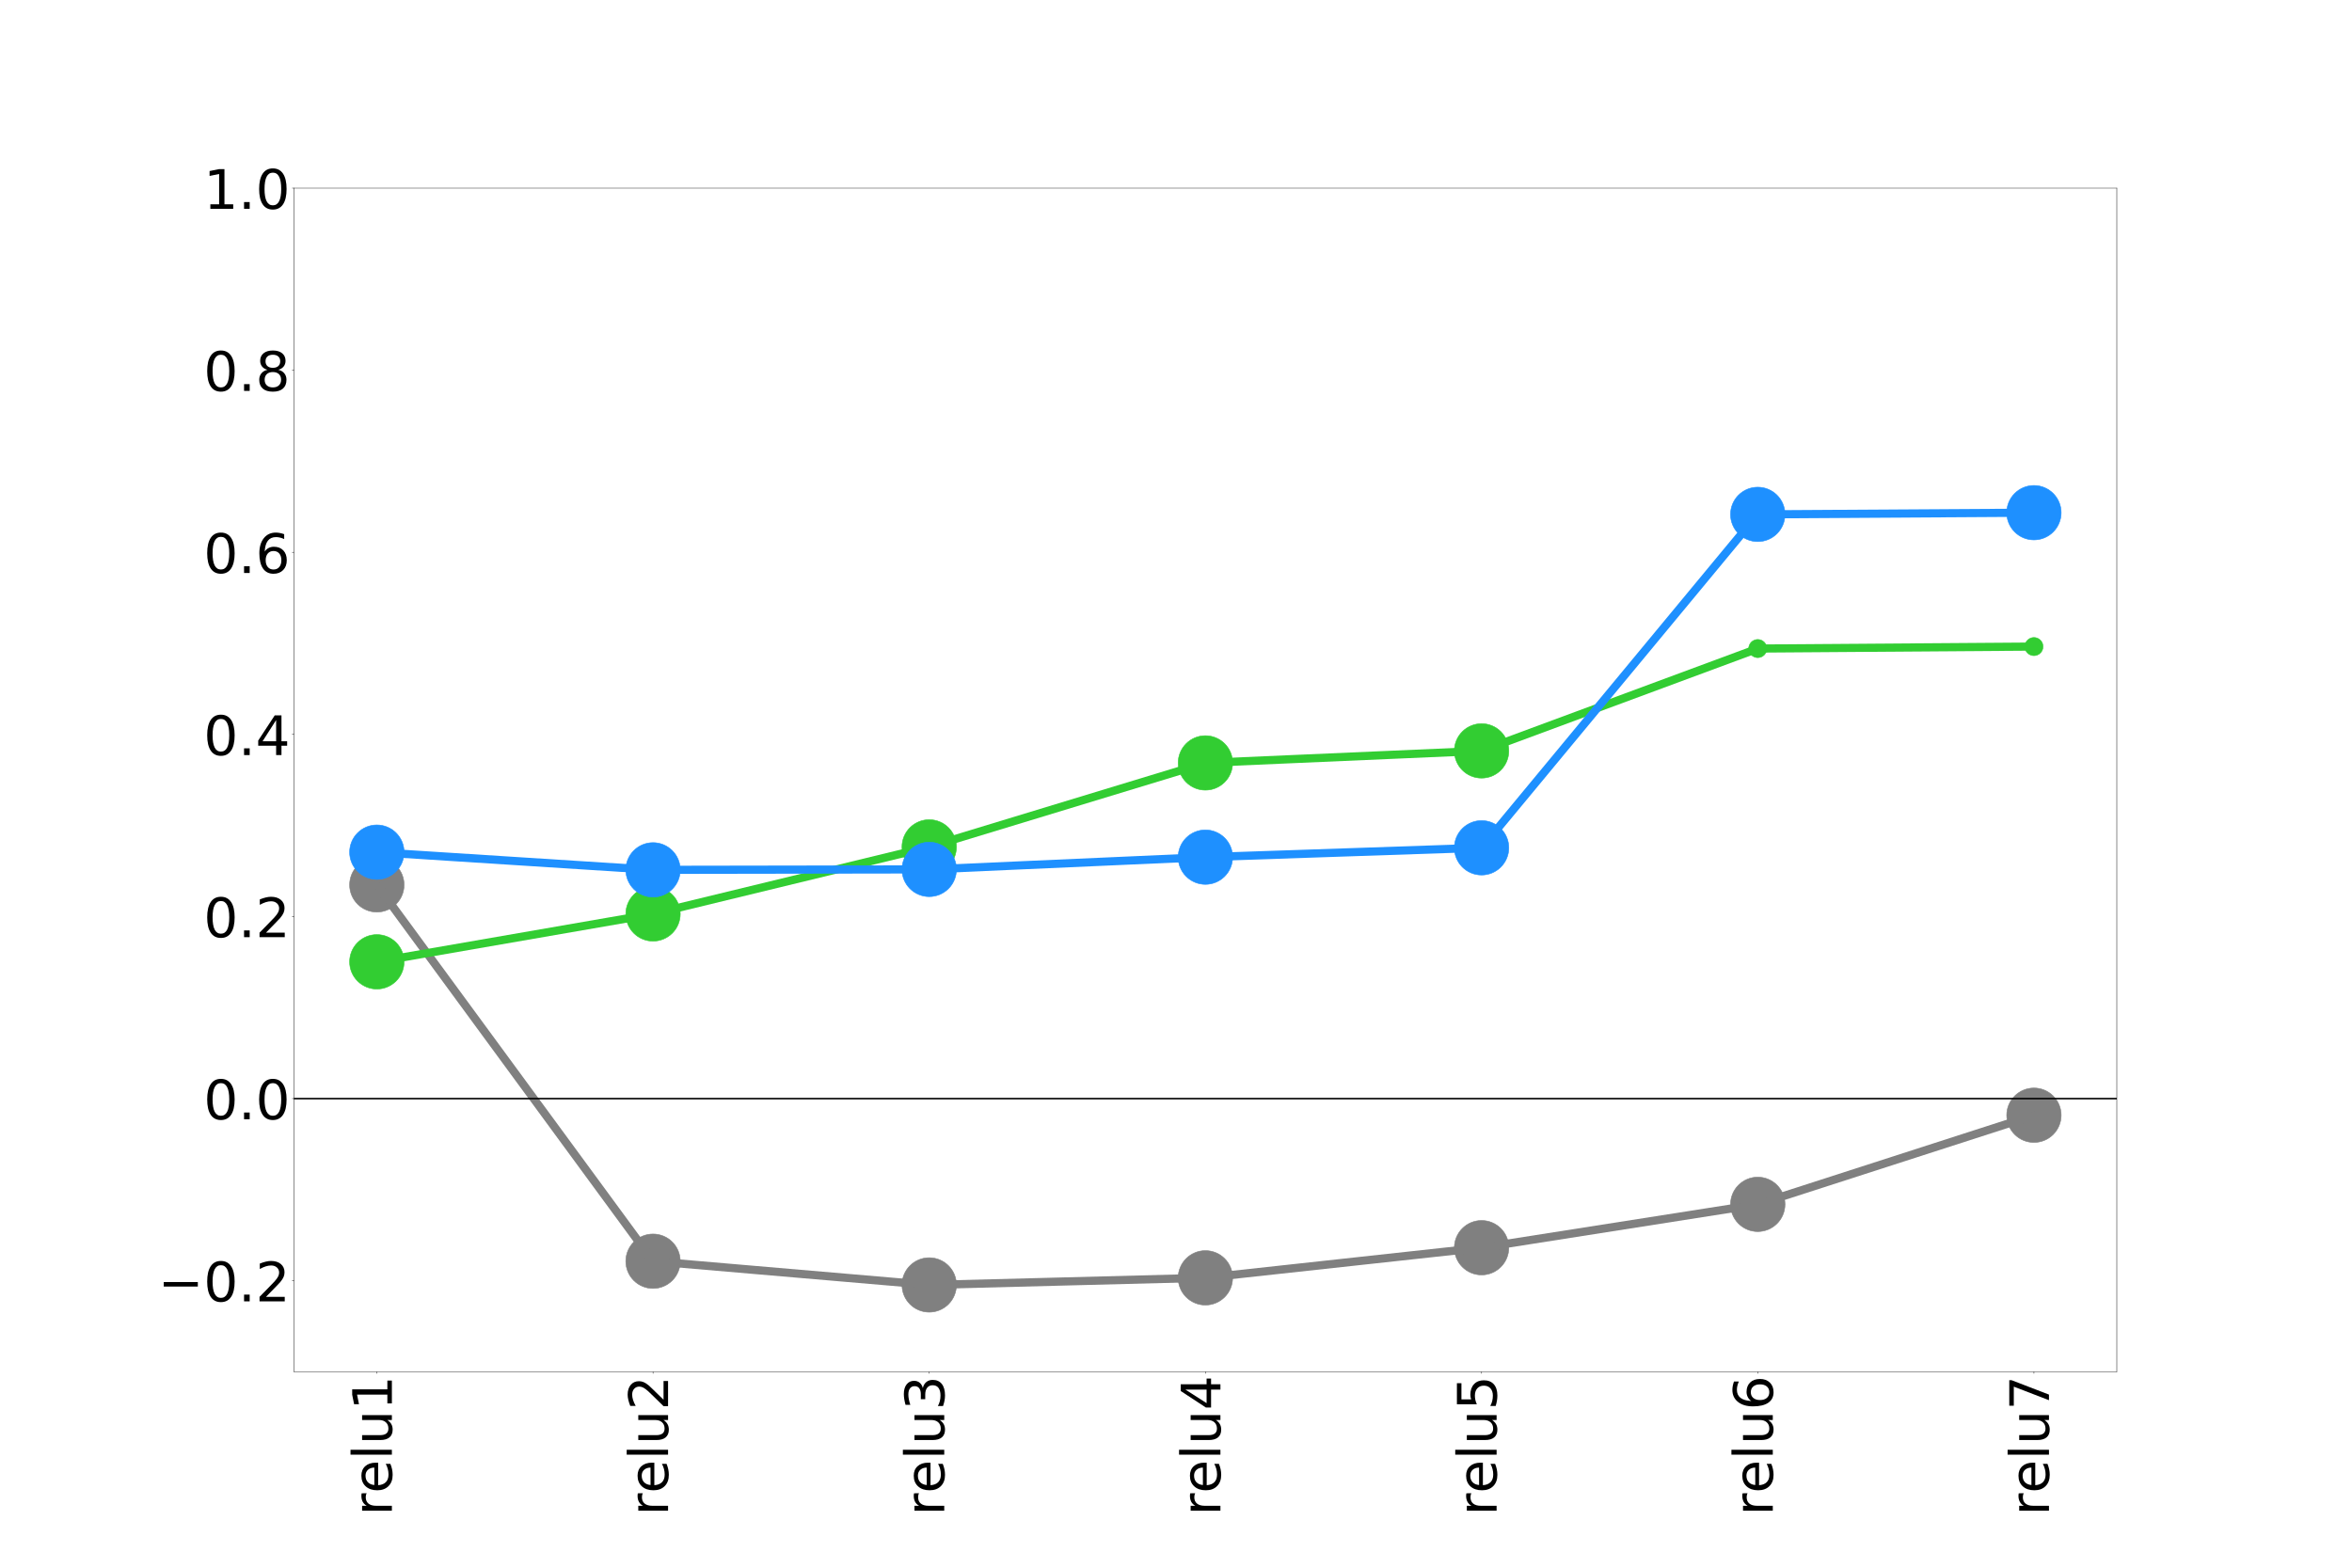 <?xml version="1.0" encoding="utf-8" standalone="no"?>
<!DOCTYPE svg PUBLIC "-//W3C//DTD SVG 1.1//EN"
  "http://www.w3.org/Graphics/SVG/1.1/DTD/svg11.dtd">
<!-- Created with matplotlib (https://matplotlib.org/) -->
<svg height="2880pt" version="1.1" viewBox="0 0 4320 2880" width="4320pt" xmlns="http://www.w3.org/2000/svg" xmlns:xlink="http://www.w3.org/1999/xlink">
 <defs>
  <style type="text/css">
*{stroke-linecap:butt;stroke-linejoin:round;}
  </style>
 </defs>
 <g id="figure_1">
  <g id="patch_1">
   <path d="M 0 2880 
L 4320 2880 
L 4320 0 
L 0 0 
z
" style="fill:none;"/>
  </g>
  <g id="axes_1">
   <g id="patch_2">
    <path d="M 540 2520 
L 3888 2520 
L 3888 345.6 
L 540 345.6 
z
" style="fill:none;"/>
   </g>
   <g id="matplotlib.axis_1">
    <g id="xtick_1">
     <g id="line2d_1">
      <defs>
       <path d="M 0 0 
L 0 3.5 
" id="m617bbc7c41" style="stroke:#000000;stroke-width:0.8;"/>
      </defs>
      <g>
       <use style="stroke:#000000;stroke-width:0.8;" x="692.182" xlink:href="#m617bbc7c41" y="2520"/>
      </g>
     </g>
     <g id="text_1">
      <!-- relu1 -->
      <defs>
       <path d="M 41.109 46.297 
Q 39.594 47.172 37.812 47.578 
Q 36.031 48 33.891 48 
Q 26.266 48 22.188 43.047 
Q 18.109 38.094 18.109 28.812 
L 18.109 0 
L 9.078 0 
L 9.078 54.688 
L 18.109 54.688 
L 18.109 46.188 
Q 20.953 51.172 25.484 53.578 
Q 30.031 56 36.531 56 
Q 37.453 56 38.578 55.875 
Q 39.703 55.766 41.062 55.516 
z
" id="DejaVuSans-114"/>
       <path d="M 56.203 29.594 
L 56.203 25.203 
L 14.891 25.203 
Q 15.484 15.922 20.484 11.062 
Q 25.484 6.203 34.422 6.203 
Q 39.594 6.203 44.453 7.469 
Q 49.312 8.734 54.109 11.281 
L 54.109 2.781 
Q 49.266 0.734 44.188 -0.344 
Q 39.109 -1.422 33.891 -1.422 
Q 20.797 -1.422 13.156 6.188 
Q 5.516 13.812 5.516 26.812 
Q 5.516 40.234 12.766 48.109 
Q 20.016 56 32.328 56 
Q 43.359 56 49.781 48.891 
Q 56.203 41.797 56.203 29.594 
z
M 47.219 32.234 
Q 47.125 39.594 43.094 43.984 
Q 39.062 48.391 32.422 48.391 
Q 24.906 48.391 20.391 44.141 
Q 15.875 39.891 15.188 32.172 
z
" id="DejaVuSans-101"/>
       <path d="M 9.422 75.984 
L 18.406 75.984 
L 18.406 0 
L 9.422 0 
z
" id="DejaVuSans-108"/>
       <path d="M 8.5 21.578 
L 8.5 54.688 
L 17.484 54.688 
L 17.484 21.922 
Q 17.484 14.156 20.5 10.266 
Q 23.531 6.391 29.594 6.391 
Q 36.859 6.391 41.078 11.031 
Q 45.312 15.672 45.312 23.688 
L 45.312 54.688 
L 54.297 54.688 
L 54.297 0 
L 45.312 0 
L 45.312 8.406 
Q 42.047 3.422 37.719 1 
Q 33.406 -1.422 27.688 -1.422 
Q 18.266 -1.422 13.375 4.438 
Q 8.5 10.297 8.5 21.578 
z
M 31.109 56 
z
" id="DejaVuSans-117"/>
       <path d="M 12.406 8.297 
L 28.516 8.297 
L 28.516 63.922 
L 10.984 60.406 
L 10.984 69.391 
L 28.422 72.906 
L 38.281 72.906 
L 38.281 8.297 
L 54.391 8.297 
L 54.391 0 
L 12.406 0 
z
" id="DejaVuSans-49"/>
      </defs>
      <g transform="translate(719.776 2784.391)rotate(-90)scale(1 -1)">
       <use xlink:href="#DejaVuSans-114"/>
       <use x="41.082" xlink:href="#DejaVuSans-101"/>
       <use x="102.605" xlink:href="#DejaVuSans-108"/>
       <use x="130.389" xlink:href="#DejaVuSans-117"/>
       <use x="193.768" xlink:href="#DejaVuSans-49"/>
      </g>
     </g>
    </g>
    <g id="xtick_2">
     <g id="line2d_2">
      <g>
       <use style="stroke:#000000;stroke-width:0.8;" x="1199.455" xlink:href="#m617bbc7c41" y="2520"/>
      </g>
     </g>
     <g id="text_2">
      <!-- relu2 -->
      <defs>
       <path d="M 19.188 8.297 
L 53.609 8.297 
L 53.609 0 
L 7.328 0 
L 7.328 8.297 
Q 12.938 14.109 22.625 23.891 
Q 32.328 33.688 34.812 36.531 
Q 39.547 41.844 41.422 45.531 
Q 43.312 49.219 43.312 52.781 
Q 43.312 58.594 39.234 62.25 
Q 35.156 65.922 28.609 65.922 
Q 23.969 65.922 18.812 64.312 
Q 13.672 62.703 7.812 59.422 
L 7.812 69.391 
Q 13.766 71.781 18.938 73 
Q 24.125 74.219 28.422 74.219 
Q 39.75 74.219 46.484 68.547 
Q 53.219 62.891 53.219 53.422 
Q 53.219 48.922 51.531 44.891 
Q 49.859 40.875 45.406 35.406 
Q 44.188 33.984 37.641 27.219 
Q 31.109 20.453 19.188 8.297 
z
" id="DejaVuSans-50"/>
      </defs>
      <g transform="translate(1227.048 2784.391)rotate(-90)scale(1 -1)">
       <use xlink:href="#DejaVuSans-114"/>
       <use x="41.082" xlink:href="#DejaVuSans-101"/>
       <use x="102.605" xlink:href="#DejaVuSans-108"/>
       <use x="130.389" xlink:href="#DejaVuSans-117"/>
       <use x="193.768" xlink:href="#DejaVuSans-50"/>
      </g>
     </g>
    </g>
    <g id="xtick_3">
     <g id="line2d_3">
      <g>
       <use style="stroke:#000000;stroke-width:0.8;" x="1706.727" xlink:href="#m617bbc7c41" y="2520"/>
      </g>
     </g>
     <g id="text_3">
      <!-- relu3 -->
      <defs>
       <path d="M 40.578 39.312 
Q 47.656 37.797 51.625 33 
Q 55.609 28.219 55.609 21.188 
Q 55.609 10.406 48.188 4.484 
Q 40.766 -1.422 27.094 -1.422 
Q 22.516 -1.422 17.656 -0.516 
Q 12.797 0.391 7.625 2.203 
L 7.625 11.719 
Q 11.719 9.328 16.594 8.109 
Q 21.484 6.891 26.812 6.891 
Q 36.078 6.891 40.938 10.547 
Q 45.797 14.203 45.797 21.188 
Q 45.797 27.641 41.281 31.266 
Q 36.766 34.906 28.719 34.906 
L 20.219 34.906 
L 20.219 43.016 
L 29.109 43.016 
Q 36.375 43.016 40.234 45.922 
Q 44.094 48.828 44.094 54.297 
Q 44.094 59.906 40.109 62.906 
Q 36.141 65.922 28.719 65.922 
Q 24.656 65.922 20.016 65.031 
Q 15.375 64.156 9.812 62.312 
L 9.812 71.094 
Q 15.438 72.656 20.344 73.438 
Q 25.25 74.219 29.594 74.219 
Q 40.828 74.219 47.359 69.109 
Q 53.906 64.016 53.906 55.328 
Q 53.906 49.266 50.438 45.094 
Q 46.969 40.922 40.578 39.312 
z
" id="DejaVuSans-51"/>
      </defs>
      <g transform="translate(1734.321 2784.391)rotate(-90)scale(1 -1)">
       <use xlink:href="#DejaVuSans-114"/>
       <use x="41.082" xlink:href="#DejaVuSans-101"/>
       <use x="102.605" xlink:href="#DejaVuSans-108"/>
       <use x="130.389" xlink:href="#DejaVuSans-117"/>
       <use x="193.768" xlink:href="#DejaVuSans-51"/>
      </g>
     </g>
    </g>
    <g id="xtick_4">
     <g id="line2d_4">
      <g>
       <use style="stroke:#000000;stroke-width:0.8;" x="2214" xlink:href="#m617bbc7c41" y="2520"/>
      </g>
     </g>
     <g id="text_4">
      <!-- relu4 -->
      <defs>
       <path d="M 37.797 64.312 
L 12.891 25.391 
L 37.797 25.391 
z
M 35.203 72.906 
L 47.609 72.906 
L 47.609 25.391 
L 58.016 25.391 
L 58.016 17.188 
L 47.609 17.188 
L 47.609 0 
L 37.797 0 
L 37.797 17.188 
L 4.891 17.188 
L 4.891 26.703 
z
" id="DejaVuSans-52"/>
      </defs>
      <g transform="translate(2241.594 2784.391)rotate(-90)scale(1 -1)">
       <use xlink:href="#DejaVuSans-114"/>
       <use x="41.082" xlink:href="#DejaVuSans-101"/>
       <use x="102.605" xlink:href="#DejaVuSans-108"/>
       <use x="130.389" xlink:href="#DejaVuSans-117"/>
       <use x="193.768" xlink:href="#DejaVuSans-52"/>
      </g>
     </g>
    </g>
    <g id="xtick_5">
     <g id="line2d_5">
      <g>
       <use style="stroke:#000000;stroke-width:0.8;" x="2721.273" xlink:href="#m617bbc7c41" y="2520"/>
      </g>
     </g>
     <g id="text_5">
      <!-- relu5 -->
      <defs>
       <path d="M 10.797 72.906 
L 49.516 72.906 
L 49.516 64.594 
L 19.828 64.594 
L 19.828 46.734 
Q 21.969 47.469 24.109 47.828 
Q 26.266 48.188 28.422 48.188 
Q 40.625 48.188 47.75 41.5 
Q 54.891 34.812 54.891 23.391 
Q 54.891 11.625 47.562 5.094 
Q 40.234 -1.422 26.906 -1.422 
Q 22.312 -1.422 17.547 -0.641 
Q 12.797 0.141 7.719 1.703 
L 7.719 11.625 
Q 12.109 9.234 16.797 8.062 
Q 21.484 6.891 26.703 6.891 
Q 35.156 6.891 40.078 11.328 
Q 45.016 15.766 45.016 23.391 
Q 45.016 31 40.078 35.438 
Q 35.156 39.891 26.703 39.891 
Q 22.75 39.891 18.812 39.016 
Q 14.891 38.141 10.797 36.281 
z
" id="DejaVuSans-53"/>
      </defs>
      <g transform="translate(2748.866 2784.391)rotate(-90)scale(1 -1)">
       <use xlink:href="#DejaVuSans-114"/>
       <use x="41.082" xlink:href="#DejaVuSans-101"/>
       <use x="102.605" xlink:href="#DejaVuSans-108"/>
       <use x="130.389" xlink:href="#DejaVuSans-117"/>
       <use x="193.768" xlink:href="#DejaVuSans-53"/>
      </g>
     </g>
    </g>
    <g id="xtick_6">
     <g id="line2d_6">
      <g>
       <use style="stroke:#000000;stroke-width:0.8;" x="3228.545" xlink:href="#m617bbc7c41" y="2520"/>
      </g>
     </g>
     <g id="text_6">
      <!-- relu6 -->
      <defs>
       <path d="M 33.016 40.375 
Q 26.375 40.375 22.484 35.828 
Q 18.609 31.297 18.609 23.391 
Q 18.609 15.531 22.484 10.953 
Q 26.375 6.391 33.016 6.391 
Q 39.656 6.391 43.531 10.953 
Q 47.406 15.531 47.406 23.391 
Q 47.406 31.297 43.531 35.828 
Q 39.656 40.375 33.016 40.375 
z
M 52.594 71.297 
L 52.594 62.312 
Q 48.875 64.062 45.094 64.984 
Q 41.312 65.922 37.594 65.922 
Q 27.828 65.922 22.672 59.328 
Q 17.531 52.734 16.797 39.406 
Q 19.672 43.656 24.016 45.922 
Q 28.375 48.188 33.594 48.188 
Q 44.578 48.188 50.953 41.516 
Q 57.328 34.859 57.328 23.391 
Q 57.328 12.156 50.688 5.359 
Q 44.047 -1.422 33.016 -1.422 
Q 20.359 -1.422 13.672 8.266 
Q 6.984 17.969 6.984 36.375 
Q 6.984 53.656 15.188 63.938 
Q 23.391 74.219 37.203 74.219 
Q 40.922 74.219 44.703 73.484 
Q 48.484 72.75 52.594 71.297 
z
" id="DejaVuSans-54"/>
      </defs>
      <g transform="translate(3256.139 2784.391)rotate(-90)scale(1 -1)">
       <use xlink:href="#DejaVuSans-114"/>
       <use x="41.082" xlink:href="#DejaVuSans-101"/>
       <use x="102.605" xlink:href="#DejaVuSans-108"/>
       <use x="130.389" xlink:href="#DejaVuSans-117"/>
       <use x="193.768" xlink:href="#DejaVuSans-54"/>
      </g>
     </g>
    </g>
    <g id="xtick_7">
     <g id="line2d_7">
      <g>
       <use style="stroke:#000000;stroke-width:0.8;" x="3735.818" xlink:href="#m617bbc7c41" y="2520"/>
      </g>
     </g>
     <g id="text_7">
      <!-- relu7 -->
      <defs>
       <path d="M 8.203 72.906 
L 55.078 72.906 
L 55.078 68.703 
L 28.609 0 
L 18.312 0 
L 43.219 64.594 
L 8.203 64.594 
z
" id="DejaVuSans-55"/>
      </defs>
      <g transform="translate(3763.412 2784.391)rotate(-90)scale(1 -1)">
       <use xlink:href="#DejaVuSans-114"/>
       <use x="41.082" xlink:href="#DejaVuSans-101"/>
       <use x="102.605" xlink:href="#DejaVuSans-108"/>
       <use x="130.389" xlink:href="#DejaVuSans-117"/>
       <use x="193.768" xlink:href="#DejaVuSans-55"/>
      </g>
     </g>
    </g>
   </g>
   <g id="matplotlib.axis_2">
    <g id="ytick_1">
     <g id="line2d_8">
      <defs>
       <path d="M 0 0 
L -3.5 0 
" id="m4a951487f0" style="stroke:#000000;stroke-width:0.8;"/>
      </defs>
      <g>
       <use style="stroke:#000000;stroke-width:0.8;" x="540" xlink:href="#m4a951487f0" y="2352.738"/>
      </g>
     </g>
     <g id="text_8">
      <!-- −0.2 -->
      <defs>
       <path d="M 10.594 35.5 
L 73.188 35.5 
L 73.188 27.203 
L 10.594 27.203 
z
" id="DejaVuSans-8722"/>
       <path d="M 31.781 66.406 
Q 24.172 66.406 20.328 58.906 
Q 16.5 51.422 16.5 36.375 
Q 16.5 21.391 20.328 13.891 
Q 24.172 6.391 31.781 6.391 
Q 39.453 6.391 43.281 13.891 
Q 47.125 21.391 47.125 36.375 
Q 47.125 51.422 43.281 58.906 
Q 39.453 66.406 31.781 66.406 
z
M 31.781 74.219 
Q 44.047 74.219 50.516 64.516 
Q 56.984 54.828 56.984 36.375 
Q 56.984 17.969 50.516 8.266 
Q 44.047 -1.422 31.781 -1.422 
Q 19.531 -1.422 13.062 8.266 
Q 6.594 17.969 6.594 36.375 
Q 6.594 54.828 13.062 64.516 
Q 19.531 74.219 31.781 74.219 
z
" id="DejaVuSans-48"/>
       <path d="M 10.688 12.406 
L 21 12.406 
L 21 0 
L 10.688 0 
z
" id="DejaVuSans-46"/>
      </defs>
      <g transform="translate(290.172 2390.731)scale(1 -1)">
       <use xlink:href="#DejaVuSans-8722"/>
       <use x="83.789" xlink:href="#DejaVuSans-48"/>
       <use x="147.412" xlink:href="#DejaVuSans-46"/>
       <use x="179.199" xlink:href="#DejaVuSans-50"/>
      </g>
     </g>
    </g>
    <g id="ytick_2">
     <g id="line2d_9">
      <g>
       <use style="stroke:#000000;stroke-width:0.8;" x="540" xlink:href="#m4a951487f0" y="2018.215"/>
      </g>
     </g>
     <g id="text_9">
      <!-- 0.0 -->
      <g transform="translate(373.969 2056.208)scale(1 -1)">
       <use xlink:href="#DejaVuSans-48"/>
       <use x="63.623" xlink:href="#DejaVuSans-46"/>
       <use x="95.41" xlink:href="#DejaVuSans-48"/>
      </g>
     </g>
    </g>
    <g id="ytick_3">
     <g id="line2d_10">
      <g>
       <use style="stroke:#000000;stroke-width:0.8;" x="540" xlink:href="#m4a951487f0" y="1683.692"/>
      </g>
     </g>
     <g id="text_10">
      <!-- 0.2 -->
      <g transform="translate(373.969 1721.684)scale(1 -1)">
       <use xlink:href="#DejaVuSans-48"/>
       <use x="63.623" xlink:href="#DejaVuSans-46"/>
       <use x="95.41" xlink:href="#DejaVuSans-50"/>
      </g>
     </g>
    </g>
    <g id="ytick_4">
     <g id="line2d_11">
      <g>
       <use style="stroke:#000000;stroke-width:0.8;" x="540" xlink:href="#m4a951487f0" y="1349.169"/>
      </g>
     </g>
     <g id="text_11">
      <!-- 0.4 -->
      <g transform="translate(373.969 1387.161)scale(1 -1)">
       <use xlink:href="#DejaVuSans-48"/>
       <use x="63.623" xlink:href="#DejaVuSans-46"/>
       <use x="95.41" xlink:href="#DejaVuSans-52"/>
      </g>
     </g>
    </g>
    <g id="ytick_5">
     <g id="line2d_12">
      <g>
       <use style="stroke:#000000;stroke-width:0.8;" x="540" xlink:href="#m4a951487f0" y="1014.646"/>
      </g>
     </g>
     <g id="text_12">
      <!-- 0.6 -->
      <g transform="translate(373.969 1052.638)scale(1 -1)">
       <use xlink:href="#DejaVuSans-48"/>
       <use x="63.623" xlink:href="#DejaVuSans-46"/>
       <use x="95.41" xlink:href="#DejaVuSans-54"/>
      </g>
     </g>
    </g>
    <g id="ytick_6">
     <g id="line2d_13">
      <g>
       <use style="stroke:#000000;stroke-width:0.8;" x="540" xlink:href="#m4a951487f0" y="680.123"/>
      </g>
     </g>
     <g id="text_13">
      <!-- 0.8 -->
      <defs>
       <path d="M 31.781 34.625 
Q 24.75 34.625 20.719 30.859 
Q 16.703 27.094 16.703 20.516 
Q 16.703 13.922 20.719 10.156 
Q 24.75 6.391 31.781 6.391 
Q 38.812 6.391 42.859 10.172 
Q 46.922 13.969 46.922 20.516 
Q 46.922 27.094 42.891 30.859 
Q 38.875 34.625 31.781 34.625 
z
M 21.922 38.812 
Q 15.578 40.375 12.031 44.719 
Q 8.5 49.078 8.5 55.328 
Q 8.5 64.062 14.719 69.141 
Q 20.953 74.219 31.781 74.219 
Q 42.672 74.219 48.875 69.141 
Q 55.078 64.062 55.078 55.328 
Q 55.078 49.078 51.531 44.719 
Q 48 40.375 41.703 38.812 
Q 48.828 37.156 52.797 32.312 
Q 56.781 27.484 56.781 20.516 
Q 56.781 9.906 50.312 4.234 
Q 43.844 -1.422 31.781 -1.422 
Q 19.734 -1.422 13.25 4.234 
Q 6.781 9.906 6.781 20.516 
Q 6.781 27.484 10.781 32.312 
Q 14.797 37.156 21.922 38.812 
z
M 18.312 54.391 
Q 18.312 48.734 21.844 45.562 
Q 25.391 42.391 31.781 42.391 
Q 38.141 42.391 41.719 45.562 
Q 45.312 48.734 45.312 54.391 
Q 45.312 60.062 41.719 63.234 
Q 38.141 66.406 31.781 66.406 
Q 25.391 66.406 21.844 63.234 
Q 18.312 60.062 18.312 54.391 
z
" id="DejaVuSans-56"/>
      </defs>
      <g transform="translate(373.969 718.115)scale(1 -1)">
       <use xlink:href="#DejaVuSans-48"/>
       <use x="63.623" xlink:href="#DejaVuSans-46"/>
       <use x="95.41" xlink:href="#DejaVuSans-56"/>
      </g>
     </g>
    </g>
    <g id="ytick_7">
     <g id="line2d_14">
      <g>
       <use style="stroke:#000000;stroke-width:0.8;" x="540" xlink:href="#m4a951487f0" y="345.6"/>
      </g>
     </g>
     <g id="text_14">
      <!-- 1.0 -->
      <g transform="translate(373.969 383.592)scale(1 -1)">
       <use xlink:href="#DejaVuSans-49"/>
       <use x="63.623" xlink:href="#DejaVuSans-46"/>
       <use x="95.41" xlink:href="#DejaVuSans-48"/>
      </g>
     </g>
    </g>
   </g>
   <g id="line2d_15">
    <path clip-path="url(#p77b0f7d591)" d="M 692.182 1625.58 
" style="fill:none;stroke:#808080;stroke-linecap:square;stroke-width:1.5;"/>
    <defs>
     <path d="M 0 50 
C 13.26 50 25.979 44.732 35.355 35.355 
C 44.732 25.979 50 13.26 50 0 
C 50 -13.26 44.732 -25.979 35.355 -35.355 
C 25.979 -44.732 13.26 -50 0 -50 
C -13.26 -50 -25.979 -44.732 -35.355 -35.355 
C -44.732 -25.979 -50 -13.26 -50 0 
C -50 13.26 -44.732 25.979 -35.355 35.355 
C -25.979 44.732 -13.26 50 0 50 
z
" id="m432eb327d5" style="stroke:#808080;"/>
    </defs>
    <g clip-path="url(#p77b0f7d591)">
     <use style="fill:#808080;stroke:#808080;" x="692.182" xlink:href="#m432eb327d5" y="1625.58"/>
    </g>
   </g>
   <g id="line2d_16">
    <path clip-path="url(#p77b0f7d591)" d="M 1199.455 2317.007 
" style="fill:none;stroke:#808080;stroke-linecap:square;stroke-width:1.5;"/>
    <g clip-path="url(#p77b0f7d591)">
     <use style="fill:#808080;stroke:#808080;" x="1199.455" xlink:href="#m432eb327d5" y="2317.007"/>
    </g>
   </g>
   <g id="line2d_17">
    <path clip-path="url(#p77b0f7d591)" d="M 1706.727 2360.56 
" style="fill:none;stroke:#808080;stroke-linecap:square;stroke-width:1.5;"/>
    <g clip-path="url(#p77b0f7d591)">
     <use style="fill:#808080;stroke:#808080;" x="1706.727" xlink:href="#m432eb327d5" y="2360.56"/>
    </g>
   </g>
   <g id="line2d_18">
    <path clip-path="url(#p77b0f7d591)" d="M 2214 2347.512 
" style="fill:none;stroke:#808080;stroke-linecap:square;stroke-width:1.5;"/>
    <g clip-path="url(#p77b0f7d591)">
     <use style="fill:#808080;stroke:#808080;" x="2214" xlink:href="#m432eb327d5" y="2347.512"/>
    </g>
   </g>
   <g id="line2d_19">
    <path clip-path="url(#p77b0f7d591)" d="M 2721.273 2292.159 
" style="fill:none;stroke:#808080;stroke-linecap:square;stroke-width:1.5;"/>
    <g clip-path="url(#p77b0f7d591)">
     <use style="fill:#808080;stroke:#808080;" x="2721.273" xlink:href="#m432eb327d5" y="2292.159"/>
    </g>
   </g>
   <g id="line2d_20">
    <path clip-path="url(#p77b0f7d591)" d="M 3228.545 2212.497 
" style="fill:none;stroke:#808080;stroke-linecap:square;stroke-width:1.5;"/>
    <g clip-path="url(#p77b0f7d591)">
     <use style="fill:#808080;stroke:#808080;" x="3228.545" xlink:href="#m432eb327d5" y="2212.497"/>
    </g>
   </g>
   <g id="line2d_21">
    <path clip-path="url(#p77b0f7d591)" d="M 3735.818 2048.781 
" style="fill:none;stroke:#808080;stroke-linecap:square;stroke-width:1.5;"/>
    <g clip-path="url(#p77b0f7d591)">
     <use style="fill:#808080;stroke:#808080;" x="3735.818" xlink:href="#m432eb327d5" y="2048.781"/>
    </g>
   </g>
   <g id="line2d_22">
    <path clip-path="url(#p77b0f7d591)" d="M 692.182 1625.58 
L 1199.455 2317.007 
L 1706.727 2360.56 
L 2214 2347.512 
L 2721.273 2292.159 
L 3228.545 2212.497 
L 3735.818 2048.781 
" style="fill:none;stroke:#808080;stroke-linecap:square;stroke-width:15;"/>
   </g>
   <g id="line2d_23">
    <path clip-path="url(#p77b0f7d591)" d="M 540 2018.215 
L 4321 2018.215 
L 4321 2018.215 
" style="fill:none;stroke:#000000;stroke-linecap:square;stroke-width:1.5;"/>
   </g>
   <g id="line2d_24">
    <path clip-path="url(#p77b0f7d591)" d="M 692.182 1766.966 
" style="fill:none;stroke:#32cd32;stroke-linecap:square;stroke-width:1.5;"/>
    <defs>
     <path d="M 0 50 
C 13.26 50 25.979 44.732 35.355 35.355 
C 44.732 25.979 50 13.26 50 0 
C 50 -13.26 44.732 -25.979 35.355 -35.355 
C 25.979 -44.732 13.26 -50 0 -50 
C -13.26 -50 -25.979 -44.732 -35.355 -35.355 
C -44.732 -25.979 -50 -13.26 -50 0 
C -50 13.26 -44.732 25.979 -35.355 35.355 
C -25.979 44.732 -13.26 50 0 50 
z
" id="m1c88795898" style="stroke:#32cd32;"/>
    </defs>
    <g clip-path="url(#p77b0f7d591)">
     <use style="fill:#32cd32;stroke:#32cd32;" x="692.182" xlink:href="#m1c88795898" y="1766.966"/>
    </g>
   </g>
   <g id="line2d_25">
    <path clip-path="url(#p77b0f7d591)" d="M 1199.455 1678.963 
" style="fill:none;stroke:#32cd32;stroke-linecap:square;stroke-width:1.5;"/>
    <g clip-path="url(#p77b0f7d591)">
     <use style="fill:#32cd32;stroke:#32cd32;" x="1199.455" xlink:href="#m1c88795898" y="1678.963"/>
    </g>
   </g>
   <g id="line2d_26">
    <path clip-path="url(#p77b0f7d591)" d="M 1706.727 1555.844 
" style="fill:none;stroke:#32cd32;stroke-linecap:square;stroke-width:1.5;"/>
    <g clip-path="url(#p77b0f7d591)">
     <use style="fill:#32cd32;stroke:#32cd32;" x="1706.727" xlink:href="#m1c88795898" y="1555.844"/>
    </g>
   </g>
   <g id="line2d_27">
    <path clip-path="url(#p77b0f7d591)" d="M 2214 1401.532 
" style="fill:none;stroke:#32cd32;stroke-linecap:square;stroke-width:1.5;"/>
    <g clip-path="url(#p77b0f7d591)">
     <use style="fill:#32cd32;stroke:#32cd32;" x="2214" xlink:href="#m1c88795898" y="1401.532"/>
    </g>
   </g>
   <g id="line2d_28">
    <path clip-path="url(#p77b0f7d591)" d="M 2721.273 1379.443 
" style="fill:none;stroke:#32cd32;stroke-linecap:square;stroke-width:1.5;"/>
    <g clip-path="url(#p77b0f7d591)">
     <use style="fill:#32cd32;stroke:#32cd32;" x="2721.273" xlink:href="#m1c88795898" y="1379.443"/>
    </g>
   </g>
   <g id="line2d_29">
    <path clip-path="url(#p77b0f7d591)" d="M 3228.545 1191.463 
" style="fill:none;stroke:#32cd32;stroke-linecap:square;stroke-width:1.5;"/>
    <defs>
     <path d="M 0 16.667 
C 4.42 16.667 8.66 14.911 11.785 11.785 
C 14.911 8.66 16.667 4.42 16.667 0 
C 16.667 -4.42 14.911 -8.66 11.785 -11.785 
C 8.66 -14.911 4.42 -16.667 0 -16.667 
C -4.42 -16.667 -8.66 -14.911 -11.785 -11.785 
C -14.911 -8.66 -16.667 -4.42 -16.667 0 
C -16.667 4.42 -14.911 8.66 -11.785 11.785 
C -8.66 14.911 -4.42 16.667 0 16.667 
z
" id="md6b82dff84" style="stroke:#32cd32;"/>
    </defs>
    <g clip-path="url(#p77b0f7d591)">
     <use style="fill:#32cd32;stroke:#32cd32;" x="3228.545" xlink:href="#md6b82dff84" y="1191.463"/>
    </g>
   </g>
   <g id="line2d_30">
    <path clip-path="url(#p77b0f7d591)" d="M 3735.818 1187.833 
" style="fill:none;stroke:#32cd32;stroke-linecap:square;stroke-width:1.5;"/>
    <g clip-path="url(#p77b0f7d591)">
     <use style="fill:#32cd32;stroke:#32cd32;" x="3735.818" xlink:href="#md6b82dff84" y="1187.833"/>
    </g>
   </g>
   <g id="line2d_31">
    <path clip-path="url(#p77b0f7d591)" d="M 692.182 1766.966 
L 1199.455 1678.963 
L 1706.727 1555.844 
L 2214 1401.532 
L 2721.273 1379.443 
L 3228.545 1191.463 
L 3735.818 1187.833 
" style="fill:none;stroke:#32cd32;stroke-linecap:square;stroke-width:15;"/>
   </g>
   <g id="line2d_32">
    <path clip-path="url(#p77b0f7d591)" d="M 540 2018.215 
L 4321 2018.215 
L 4321 2018.215 
" style="fill:none;stroke:#000000;stroke-linecap:square;stroke-width:1.5;"/>
   </g>
   <g id="line2d_33">
    <path clip-path="url(#p77b0f7d591)" d="M 692.182 1565.52 
" style="fill:none;stroke:#1e90ff;stroke-linecap:square;stroke-width:1.5;"/>
    <defs>
     <path d="M 0 50 
C 13.26 50 25.979 44.732 35.355 35.355 
C 44.732 25.979 50 13.26 50 0 
C 50 -13.26 44.732 -25.979 35.355 -35.355 
C 25.979 -44.732 13.26 -50 0 -50 
C -13.26 -50 -25.979 -44.732 -35.355 -35.355 
C -44.732 -25.979 -50 -13.26 -50 0 
C -50 13.26 -44.732 25.979 -35.355 35.355 
C -25.979 44.732 -13.26 50 0 50 
z
" id="m8259aa9cc1" style="stroke:#1e90ff;"/>
    </defs>
    <g clip-path="url(#p77b0f7d591)">
     <use style="fill:#1e90ff;stroke:#1e90ff;" x="692.182" xlink:href="#m8259aa9cc1" y="1565.52"/>
    </g>
   </g>
   <g id="line2d_34">
    <path clip-path="url(#p77b0f7d591)" d="M 1199.455 1598.006 
" style="fill:none;stroke:#1e90ff;stroke-linecap:square;stroke-width:1.5;"/>
    <g clip-path="url(#p77b0f7d591)">
     <use style="fill:#1e90ff;stroke:#1e90ff;" x="1199.455" xlink:href="#m8259aa9cc1" y="1598.006"/>
    </g>
   </g>
   <g id="line2d_35">
    <path clip-path="url(#p77b0f7d591)" d="M 1706.727 1597.181 
" style="fill:none;stroke:#1e90ff;stroke-linecap:square;stroke-width:1.5;"/>
    <g clip-path="url(#p77b0f7d591)">
     <use style="fill:#1e90ff;stroke:#1e90ff;" x="1706.727" xlink:href="#m8259aa9cc1" y="1597.181"/>
    </g>
   </g>
   <g id="line2d_36">
    <path clip-path="url(#p77b0f7d591)" d="M 2214 1574.661 
" style="fill:none;stroke:#1e90ff;stroke-linecap:square;stroke-width:1.5;"/>
    <g clip-path="url(#p77b0f7d591)">
     <use style="fill:#1e90ff;stroke:#1e90ff;" x="2214" xlink:href="#m8259aa9cc1" y="1574.661"/>
    </g>
   </g>
   <g id="line2d_37">
    <path clip-path="url(#p77b0f7d591)" d="M 2721.273 1557.493 
" style="fill:none;stroke:#1e90ff;stroke-linecap:square;stroke-width:1.5;"/>
    <g clip-path="url(#p77b0f7d591)">
     <use style="fill:#1e90ff;stroke:#1e90ff;" x="2721.273" xlink:href="#m8259aa9cc1" y="1557.493"/>
    </g>
   </g>
   <g id="line2d_38">
    <path clip-path="url(#p77b0f7d591)" d="M 3228.545 944.978 
" style="fill:none;stroke:#1e90ff;stroke-linecap:square;stroke-width:1.5;"/>
    <g clip-path="url(#p77b0f7d591)">
     <use style="fill:#1e90ff;stroke:#1e90ff;" x="3228.545" xlink:href="#m8259aa9cc1" y="944.978"/>
    </g>
   </g>
   <g id="line2d_39">
    <path clip-path="url(#p77b0f7d591)" d="M 3735.818 941.846 
" style="fill:none;stroke:#1e90ff;stroke-linecap:square;stroke-width:1.5;"/>
    <g clip-path="url(#p77b0f7d591)">
     <use style="fill:#1e90ff;stroke:#1e90ff;" x="3735.818" xlink:href="#m8259aa9cc1" y="941.846"/>
    </g>
   </g>
   <g id="line2d_40">
    <path clip-path="url(#p77b0f7d591)" d="M 692.182 1565.52 
L 1199.455 1598.006 
L 1706.727 1597.181 
L 2214 1574.661 
L 2721.273 1557.493 
L 3228.545 944.978 
L 3735.818 941.846 
" style="fill:none;stroke:#1e90ff;stroke-linecap:square;stroke-width:15;"/>
   </g>
   <g id="line2d_41">
    <path clip-path="url(#p77b0f7d591)" d="M 540 2018.215 
L 4321 2018.215 
L 4321 2018.215 
" style="fill:none;stroke:#000000;stroke-linecap:square;stroke-width:1.5;"/>
   </g>
   <g id="patch_3">
    <path d="M 540 2520 
L 540 345.6 
" style="fill:none;stroke:#000000;stroke-linecap:square;stroke-linejoin:miter;stroke-width:0.8;"/>
   </g>
   <g id="patch_4">
    <path d="M 3888 2520 
L 3888 345.6 
" style="fill:none;stroke:#000000;stroke-linecap:square;stroke-linejoin:miter;stroke-width:0.8;"/>
   </g>
   <g id="patch_5">
    <path d="M 540 2520 
L 3888 2520 
" style="fill:none;stroke:#000000;stroke-linecap:square;stroke-linejoin:miter;stroke-width:0.8;"/>
   </g>
   <g id="patch_6">
    <path d="M 540 345.6 
L 3888 345.6 
" style="fill:none;stroke:#000000;stroke-linecap:square;stroke-linejoin:miter;stroke-width:0.8;"/>
   </g>
  </g>
 </g>
 <defs>
  <clipPath id="p77b0f7d591">
   <rect height="2174.4" width="3348" x="540" y="345.6"/>
  </clipPath>
 </defs>
</svg>
